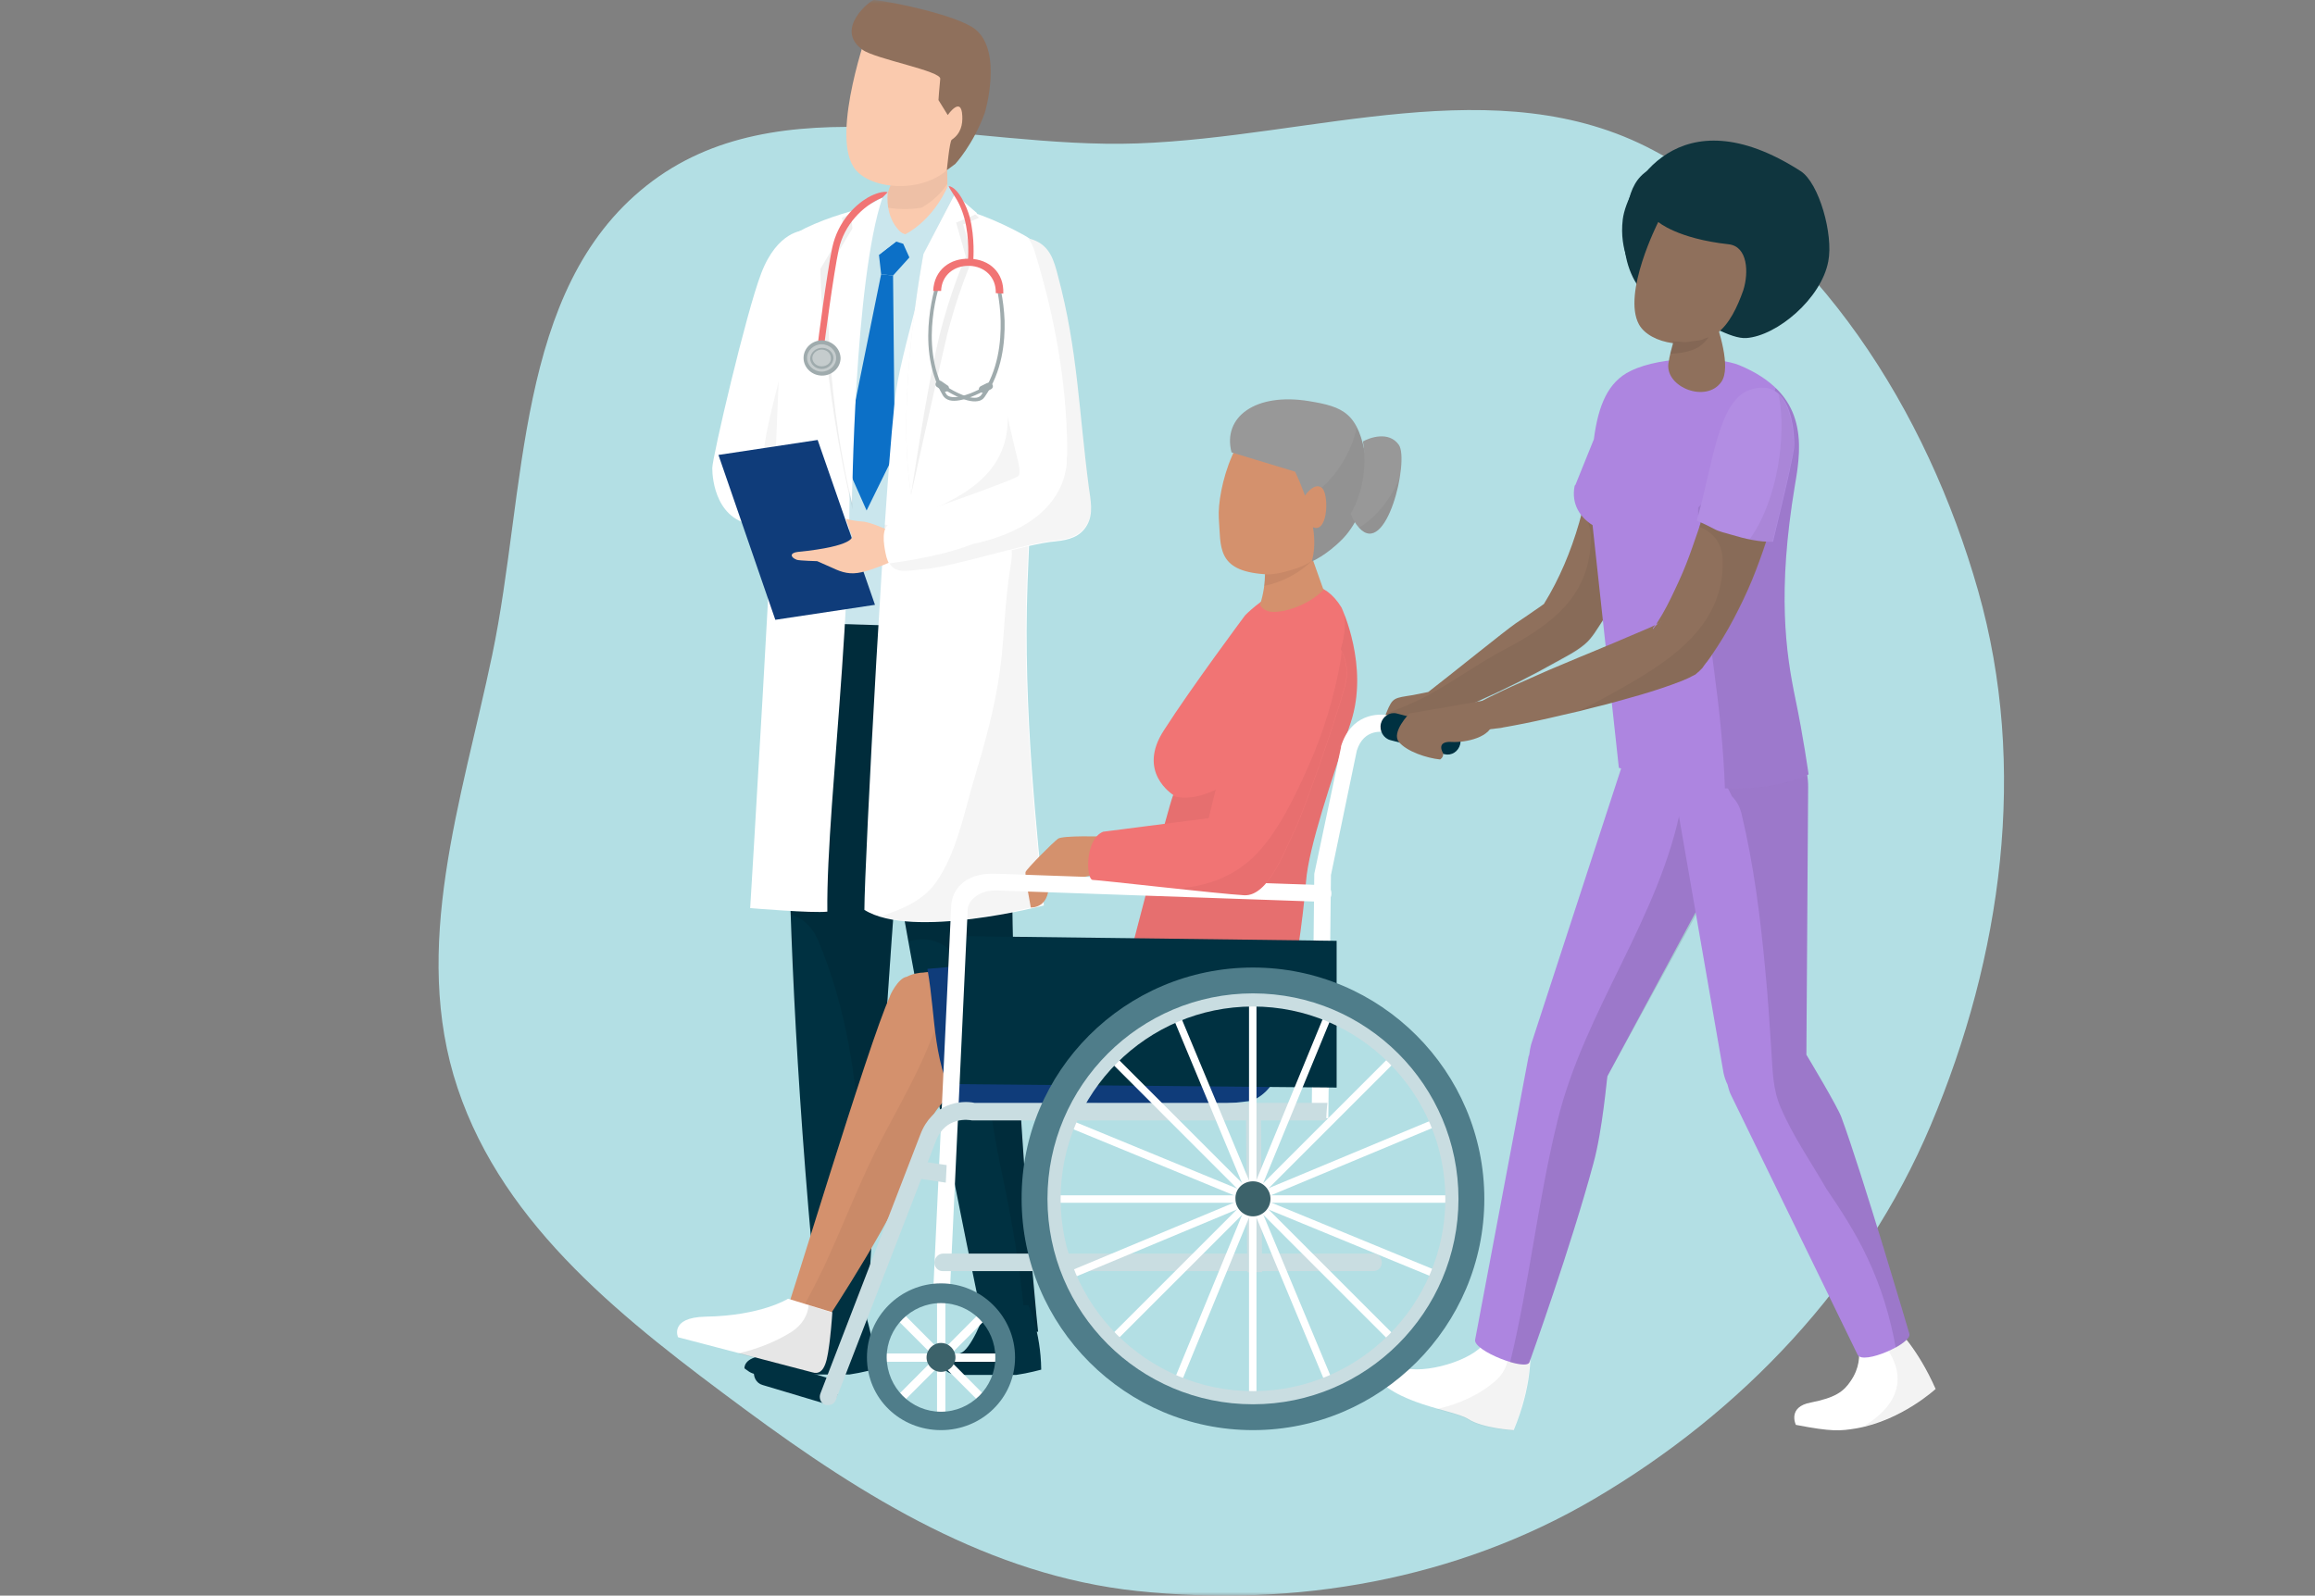<svg width="322" height="222" viewBox="0 0 322 222" fill="none" xmlns="http://www.w3.org/2000/svg">
<rect x="0" y="0" width="322" height="222" fill="#808080" stroke="none"/>
<mask id="mask0" mask-type="alpha" maskUnits="userSpaceOnUse" x="0" y="0" width="322" height="222">
<rect width="322" height="222" fill="#C4C4C4"/>
</mask>
<g mask="url(#mask0)">
<path fill-rule="evenodd" clip-rule="evenodd" d="M158.171 19.954C182.697 19.092 208.287 9.373 229.986 20.919C252.877 33.099 268.022 57.127 275.145 82.196C282.116 106.734 278.463 133.112 268.533 156.594C259.205 178.656 242.282 196.492 221.711 208.563C202.58 219.789 180.191 223.68 158.171 221.355C137.769 219.2 120.159 208.325 103.628 196.091C87.185 183.922 70.178 170.881 63.656 151.408C57.096 131.826 64.236 111.343 68.464 91.119C73.271 68.13 71.583 40.379 89.907 25.842C108.298 11.252 134.774 20.776 158.171 19.954Z" fill="#B3DFE4"/>
<path d="M105.88 38.026C103.795 43.424 99.072 63.663 99.072 65.135C99.072 66.607 99.563 72.863 105.573 73.108L113.363 70.594L111.768 32.077C111.768 32.077 108.149 32.077 105.88 38.026Z" fill="white"/>
<path opacity="0.04" d="M110.971 41.032C110.358 44.16 109.683 47.349 108.947 50.477C107.721 55.751 105.942 61.149 106.003 66.546C106.003 67.588 105.758 68.508 105.329 69.183C105.267 70.471 105.206 71.698 105.022 72.986C105.206 72.986 105.451 73.047 105.635 73.047L113.424 70.532L113.24 39.069C112.382 39.682 111.646 40.296 110.971 41.032Z" fill="black"/>
<path d="M141.145 108.743C141.942 96.415 137.711 85.069 137.711 85.069L119.434 88.013C119.434 88.013 122.623 116.164 136.975 185.285H144.396C144.334 185.224 139.428 135.116 141.145 108.743Z" fill="#003141"/>
<path opacity="0.1" d="M141.145 108.743C141.942 96.415 137.711 85.069 137.711 85.069L119.434 88.013C119.434 88.013 120.906 101.015 126.364 131.006C128.879 130.148 132.129 130.945 133.295 134.134C136.729 143.15 137.22 153.27 139.244 162.654C140.838 170.136 142.126 177.68 142.678 185.285H144.334C144.334 185.224 139.428 135.116 141.145 108.743Z" fill="black"/>
<path d="M118.454 81.081L110.051 86.662C110.051 86.662 107.598 122.051 114.038 185.284H120.477C120.477 185.284 124.893 110.766 126.917 97.886C128.819 85.006 118.454 81.081 118.454 81.081Z" fill="#003141"/>
<path opacity="0.1" d="M118.453 81.081L110.051 86.662C110.051 86.662 109.069 100.83 109.989 127.264C111.707 127.693 113.056 129.104 113.792 130.821C120.968 147.933 119.986 166.885 119.557 185.223H120.477C120.477 185.223 124.893 110.705 126.917 97.825C128.818 85.006 118.453 81.081 118.453 81.081Z" fill="black"/>
<path d="M125.507 29.317C116.307 29.93 109.131 37.597 109.009 46.797C109.009 48.575 109.07 50.415 109.254 52.255C111.217 71.268 109.99 86.601 109.99 86.601L139.552 87.521C137.651 66.484 143.109 34.162 143.109 34.162C137.467 29.869 131.027 28.949 125.507 29.317Z" fill="#CAE6ED"/>
<path d="M122.562 38.15L117.349 63.848L120.538 71.024L124.463 63.05L124.218 38.334L122.562 38.15Z" fill="#0C70C7"/>
<path d="M113.3 31.157C106.369 34.101 108.454 36.003 108.393 40.235C108.393 43.792 108.454 48.147 108.332 52.256C107.657 72.127 104.345 126.345 104.345 126.345C104.345 126.345 113.054 127.081 115.078 126.835C114.894 110.828 119.862 77.831 117.593 51.458C117.654 46.552 122.07 28.582 122.193 28.275C119.74 29.072 116.734 29.686 113.3 31.157Z" fill="white"/>
<path d="M142.495 32.752C138.631 30.605 134.276 28.888 131.087 28.581C131.271 29.195 125.567 47.962 124.647 54.341C123.175 64.767 120.231 120.273 120.231 126.59C126.855 130.761 145.194 125.977 145.194 125.977C144.396 116.838 142.25 99.052 142.924 81.082C143.538 63.541 145.01 46.368 145.746 38.885C145.868 36.371 144.642 33.917 142.495 32.752Z" fill="white"/>
<path opacity="0.04" d="M140.902 43.852C140.595 45.263 139.92 46.244 139 46.858C139.43 50.66 140.288 54.831 140.166 58.633C139.92 67.22 131.824 70.041 125.017 72.801C124.403 73.046 123.667 73.108 122.993 72.985C122.931 74.273 122.809 75.561 122.747 76.91C123.851 76.113 125.078 75.439 126.427 74.825C128.083 74.089 129.8 74.089 131.15 74.764C133.787 69.551 141.638 71.942 140.656 78.137C139.614 84.516 139.798 88.011 139.123 92.979C138.448 98.254 136.976 103.467 135.443 108.558C134.094 113.158 132.99 118.862 130.168 122.787C128.267 125.424 125.446 126.467 122.502 127.509C130.291 129.779 145.072 125.853 145.072 125.853C144.275 116.715 142.128 98.929 142.803 80.958C143.416 63.417 144.888 46.244 145.624 38.762C145.808 36.799 145.072 34.837 143.661 33.549C142.803 36.983 141.699 40.295 140.902 43.852Z" fill="black"/>
<path d="M131.393 20.853C131.271 20.362 131.148 19.994 131.087 19.688C131.025 19.504 130.964 19.381 130.964 19.32C130.903 19.258 130.903 19.197 130.903 19.197C130.351 17.418 128.45 16.437 126.671 16.989C124.892 17.541 123.911 19.442 124.463 21.221V21.282C124.463 21.282 124.463 21.344 124.463 21.405C124.463 21.528 124.463 21.773 124.463 22.018C124.463 22.57 124.402 23.368 124.279 24.104C124.156 24.84 123.972 25.637 123.727 26.128C123.666 26.373 123.543 26.618 123.482 26.802C123.42 26.986 123.359 27.047 123.359 27.047C123.236 27.293 123.175 27.599 123.114 27.906C122.746 30.237 124.279 32.383 126.548 32.751C128.879 33.119 131.025 31.586 131.393 29.317C131.393 29.317 131.393 29.133 131.455 28.887C131.516 28.642 131.577 28.213 131.639 27.784C131.761 26.863 131.823 25.576 131.761 24.349C131.761 23 131.577 21.773 131.393 20.853Z" fill="#FACAAE"/>
<path opacity="0.05" d="M131.393 20.853C131.271 20.362 131.148 19.994 131.087 19.688C131.025 19.504 130.964 19.381 130.964 19.32C130.903 19.258 130.903 19.197 130.903 19.197C130.351 17.418 128.449 16.437 126.671 16.989C124.892 17.541 123.911 19.442 124.463 21.221V21.282C124.463 21.282 124.463 21.344 124.463 21.405C124.463 21.528 124.463 21.773 124.463 22.018C124.463 22.57 124.402 23.368 124.279 24.104C124.156 24.84 123.972 25.637 123.727 26.128C123.666 26.373 123.543 26.618 123.482 26.802C123.42 26.986 123.359 27.047 123.359 27.047C123.236 27.293 123.175 27.599 123.114 27.906C123.052 28.213 123.052 28.52 123.052 28.826C124.708 29.133 126.548 29.194 128.204 28.887C129.676 28.029 130.903 26.925 131.761 25.576C131.761 25.146 131.761 24.778 131.761 24.349C131.761 23 131.577 21.773 131.393 20.853Z" fill="black"/>
<path d="M118.698 23.184C120.661 26.373 127.96 26.987 131.701 23.675C135.381 20.363 136.117 10.856 136.117 10.856L120.784 3.987C120.784 3.987 115.632 18.277 118.698 23.184Z" fill="#FACAAE"/>
<path d="M135.626 4.049C133.173 2.147 124.218 0.246 121.581 0.001C121.152 -0.061 115.939 4.049 119.987 6.931C121.765 8.219 130.965 9.875 130.781 10.979C130.658 12.083 130.536 13.923 130.536 13.923L131.824 16.008C131.824 16.008 133.725 13.248 133.848 16.131C133.909 17.296 133.664 18.584 132.376 19.443C132.069 19.688 131.701 23.675 131.701 23.675L132.866 22.816C132.866 22.816 135.381 20.118 136.976 15.702C136.976 15.702 139.552 7.177 135.626 4.049Z" fill="#8F705C"/>
<path d="M124.648 33.61L122.256 35.45L122.563 38.149L124.218 38.333L126.488 35.818L125.629 33.917L124.648 33.61Z" fill="#0C70C7"/>
<path d="M123.482 26.619L121.519 28.704C121.519 28.704 118.452 32.139 122.255 35.451L125.812 32.691C125.812 32.691 123.052 31.158 123.482 26.619Z" fill="#CAE6ED"/>
<path d="M125.752 32.69L127.469 35.696C127.469 35.696 132.621 33.794 132.989 27.722L131.885 25.76C131.885 25.76 130.107 30.421 125.752 32.69Z" fill="#CAE6ED"/>
<path opacity="0.06" d="M117.411 31.894L114.099 37.414C114.099 37.414 114.283 52.992 118.576 70.84C118.576 70.84 118.453 39.499 122.378 27.846L117.104 30.299L117.411 31.894Z" fill="black"/>
<path d="M118.576 31.771L115.265 37.291C115.265 37.291 114.283 52.194 118.515 70.042C118.515 70.042 118.822 39.069 122.747 27.477L118.331 29.808L118.576 31.771Z" fill="white"/>
<path opacity="0.06" d="M132.742 27.048L128.449 35.389C128.449 35.389 124.524 55.69 126.732 68.815C126.732 68.815 129.983 54.096 131.516 47.533C133.049 40.971 135.318 35.941 135.318 35.941L133.969 31.219L136.177 30.299L132.742 27.048Z" fill="black"/>
<path d="M128.449 35.328C128.449 35.328 124.524 55.629 126.732 68.754C126.732 68.754 128.94 53.911 130.534 47.288C132.068 40.725 134.337 35.696 134.337 35.696L132.988 30.973L135.196 30.053L135.932 29.685L132.804 26.987L128.449 35.328Z" fill="white"/>
<path d="M99.931 63.295L107.842 86.233L121.704 84.148L113.73 61.21L99.931 63.295Z" fill="#0F3C7A"/>
<path d="M119.923 72.556C118.758 72.495 117.654 72.188 117.654 72.188L118.513 74.641C118.513 74.641 118.942 75.991 110.969 76.788C109.865 76.911 109.865 77.524 110.846 77.892C111.276 78.015 113.668 78.076 113.668 78.076C113.668 78.076 115.078 78.689 115.753 78.996C117.164 79.671 118.268 79.977 119.862 79.609C121.457 79.241 124.278 78.137 125.443 77.34L124.217 74.028C124.217 74.09 121.211 72.618 119.923 72.556Z" fill="#FACAAE"/>
<path d="M147.156 38.394C146.604 36.248 146.052 34.224 143.722 33.365C141.023 32.384 138.018 34.101 137.466 36.922C137.098 38.762 137.527 47.287 141.207 62.559C141.391 63.418 142.066 65.442 141.698 66.178C141.452 66.668 128.879 71.023 123.912 72.802C122.501 73.292 122.93 75.745 123.176 76.972C123.85 80.345 125.813 79.548 128.573 79.303C132.621 78.996 142.802 75.623 146.85 75.316C148.628 75.132 150.284 74.703 151.204 73.047C152.124 71.452 151.695 69.551 151.45 67.772C150.039 57.1 149.916 48.698 147.156 38.394Z" fill="white"/>
<path opacity="0.04" d="M147.156 38.394C146.604 36.248 146.052 34.224 143.721 33.365C143.476 33.304 143.292 33.242 143.047 33.181C143.353 33.611 143.66 34.163 143.844 34.776C146.665 43.792 148.383 53.175 148.444 62.62C148.444 63.05 148.444 63.418 148.383 63.786C148.383 64.031 148.383 64.215 148.383 64.46C147.708 71.084 141.513 74.396 135.319 75.684C131.7 77.095 127.652 77.831 123.727 78.383C124.647 79.916 126.364 79.364 128.572 79.18C132.62 78.874 142.801 75.5 146.849 75.194C148.628 75.01 150.284 74.58 151.204 72.924C152.124 71.33 151.694 69.428 151.449 67.65C150.038 57.101 149.916 48.698 147.156 38.394Z" fill="black"/>
<path d="M115.448 181.482C115.08 183.567 109.376 188.351 106.371 188.597C103.366 188.842 103.55 190.375 103.55 190.375C103.918 190.621 104.347 191.111 105.328 191.234H115.08C115.387 191.234 115.693 191.234 115.939 191.234H118.147C119.864 190.989 121.642 190.498 121.642 190.498C121.581 185.162 119.864 181.544 119.864 181.544L115.448 181.482Z" fill="#003141"/>
<path d="M137.221 181.482C136.853 183.567 134.89 187.799 133.663 188.229C130.781 189.21 131.21 190.437 131.21 190.437C131.578 190.682 132.007 191.173 132.989 191.295H138.263C138.57 191.295 138.877 191.295 139.122 191.295H141.33C143.047 191.05 144.826 190.559 144.826 190.559C144.764 185.223 143.047 181.605 143.047 181.605L137.221 181.482Z" fill="#003141"/>
<path d="M132.191 55.2C131.945 55.138 131.7 55.016 131.577 54.77C129.492 51.213 129.431 47.104 129.737 44.344C130.044 41.277 130.903 39.008 130.903 39.008L130.412 38.824C130.412 38.824 129.553 41.155 129.247 44.283C128.94 47.165 129.001 51.397 131.148 55.016C131.332 55.322 131.639 55.568 132.068 55.69C133.724 56.12 136.607 54.525 136.729 54.464L136.484 54.034C136.484 54.034 133.663 55.568 132.191 55.2Z" fill="#9FABAD"/>
<path d="M137.282 53.298L136.423 53.727C136.178 53.85 136.055 54.156 136.239 54.402C136.362 54.647 136.73 54.708 136.975 54.586L137.834 54.156C138.079 54.034 138.202 53.727 138.018 53.482C137.895 53.236 137.588 53.175 137.282 53.298Z" fill="#9FABAD"/>
<path d="M138.937 39.13L138.446 39.253C138.446 39.253 139.121 41.583 139.182 44.65C139.244 47.471 138.876 51.581 136.484 54.954C136.361 55.138 136.116 55.26 135.87 55.322C134.398 55.567 131.7 53.85 131.7 53.788L131.393 54.218C131.516 54.279 134.276 56.119 135.993 55.812C136.422 55.751 136.729 55.567 136.974 55.199C139.428 51.703 139.796 47.533 139.734 44.65C139.612 41.522 138.937 39.191 138.937 39.13Z" fill="#9FABAD"/>
<path d="M131.761 53.605L130.964 53.053C130.719 52.869 130.412 52.93 130.228 53.175C130.044 53.421 130.105 53.727 130.351 53.85L131.148 54.402C131.393 54.586 131.7 54.525 131.884 54.279C132.068 54.034 132.007 53.727 131.761 53.605Z" fill="#9FABAD"/>
<path d="M134.89 36.003C132.191 35.88 129.922 37.536 129.799 40.48H130.903C130.965 38.272 132.743 36.923 134.829 36.984C136.914 37.045 138.57 38.517 138.508 40.786L139.551 40.848C139.674 37.904 137.588 36.064 134.89 36.003Z" fill="#F17474"/>
<path d="M131.945 25.883C132.007 26.128 132.559 26.925 132.62 27.048C133.295 28.029 133.785 29.072 134.153 30.421C134.889 33.181 134.644 36.125 134.644 36.125L135.38 36.187C135.38 36.064 135.625 33.12 134.889 30.237C134.521 28.827 133.295 26.067 131.945 25.883Z" fill="#F17474"/>
<path d="M120.722 27.477C118.943 28.52 116.551 30.789 115.754 34.469C115.018 37.965 113.73 47.901 113.73 48.024L114.65 47.962C114.65 47.901 115.938 38.026 116.674 34.653C117.41 31.341 119.925 28.643 122.746 27.477L123.482 26.741C122.868 26.557 121.703 26.925 120.722 27.477Z" fill="#F17474"/>
<path d="M114.344 47.655C113.056 47.655 112.074 48.637 112.074 49.802C112.074 51.029 113.117 51.949 114.344 51.949C115.631 51.949 116.613 50.967 116.613 49.802C116.613 48.637 115.57 47.655 114.344 47.655Z" fill="#C5CCCD"/>
<path d="M114.342 48.392C113.423 48.392 112.748 49.066 112.687 49.864C112.687 50.661 113.423 51.336 114.281 51.336C115.201 51.336 115.876 50.661 115.937 49.864C115.937 49.005 115.201 48.392 114.342 48.392ZM114.281 50.968C113.545 50.968 112.993 50.416 112.993 49.802C112.993 49.189 113.607 48.637 114.281 48.637C115.017 48.637 115.569 49.189 115.569 49.802C115.63 50.477 115.017 50.968 114.281 50.968Z" fill="#9FABAD"/>
<path d="M114.344 47.349C112.933 47.349 111.768 48.453 111.768 49.802C111.768 51.152 112.933 52.256 114.344 52.256C115.754 52.256 116.919 51.152 116.919 49.802C116.858 48.453 115.754 47.41 114.344 47.349ZM114.282 51.704C113.178 51.704 112.258 50.845 112.258 49.802C112.258 48.76 113.178 47.901 114.282 47.901C115.386 47.901 116.306 48.76 116.306 49.802C116.306 50.845 115.386 51.704 114.282 51.704Z" fill="#9FABAD"/>
<path d="M192.869 99.082C193.722 97.01 193.905 97.132 196.526 96.705L198.659 96.278C201.828 93.84 209.264 87.807 210.848 86.71C211.762 86.1 212.677 85.491 213.53 84.881C213.652 84.82 214.322 84.333 214.749 84.028C219.076 77.019 221.087 68.791 221.88 60.624C224.561 61.356 227.243 62.026 229.864 62.94C229.986 63.001 230.047 63.001 230.168 63.001C230.168 63.367 230.108 63.672 230.108 64.037C229.376 71.838 227.182 79.701 222.916 86.344C222.184 87.441 221.453 88.782 220.417 89.635C219.198 90.671 217.674 91.403 216.273 92.195C212.92 94.084 209.385 95.852 205.851 97.436C203.839 98.35 201.767 99.387 199.695 100.24L196.709 101.581C196.709 101.581 192.686 102.312 192.442 100.484C192.503 100.179 192.625 99.63 192.869 99.082Z" fill="#8F705C"/>
<path d="M215.175 83.601C215.175 83.601 214.87 83.906 214.809 83.967C215.053 83.784 215.175 83.662 215.175 83.601Z" fill="#8F705C"/>
<path opacity="0.05" d="M192.807 99.265C194.879 98.533 196.891 97.68 198.78 96.644C202.376 94.694 205.667 92.256 209.263 90.366C215.845 86.892 221.269 82.87 221.269 74.764C221.269 73.301 220.782 72.204 219.99 71.412C220.721 68.669 221.208 65.866 221.574 63.062C224.378 63.611 227.181 64.159 229.985 64.83C229.193 72.387 226.998 80.066 222.915 86.466C222.184 87.563 221.452 88.904 220.416 89.757C219.197 90.793 217.674 91.524 216.272 92.317C212.92 94.206 209.385 95.974 205.85 97.558C203.839 98.472 201.766 99.508 199.694 100.362L196.708 101.703C196.708 101.703 192.685 102.434 192.441 100.606C192.502 100.179 192.624 99.752 192.807 99.265Z" fill="black"/>
<path d="M194.817 190.198C198.169 191.356 204.934 189.162 206.397 186.907L212.858 188.43C212.858 188.43 213.101 192.88 210.542 198.974C210.542 198.974 206.275 198.73 204.264 197.451C202.253 196.11 193.842 195.439 190.856 190.929C190.856 190.929 191.404 189.04 194.817 190.198Z" fill="white"/>
<path opacity="0.05" d="M209.629 187.699L212.798 188.491C212.798 188.491 213.042 192.94 210.482 199.035C210.482 199.035 206.216 198.791 204.205 197.511C203.474 197.024 201.767 196.597 199.817 196.048C202.803 195.378 205.668 194.159 208.045 192.087C209.568 190.685 209.934 189.161 209.629 187.699Z" fill="black"/>
<path d="M147.157 116.694C147.766 116.207 153.556 116.39 153.556 116.39L152.276 121.692L149.412 122.301L145.877 123.094C145.877 126.446 143.378 126.263 143.378 126.263C143.378 126.263 142.525 121.814 142.647 121.326C142.829 120.839 146.486 117.182 147.157 116.694Z" fill="#D4916D"/>
<path d="M178.486 130.774C178.486 131.018 180.01 145.157 172.087 148.327C172.087 148.327 165.626 149.302 158.983 148.936C152.34 148.631 130.521 148.266 130.521 148.266L127.047 135.711C130.399 134.613 152.157 131.871 163.005 131.383C176.475 130.896 178.303 130.774 178.486 130.774Z" fill="#D4916D"/>
<path d="M178.486 130.773C178.486 130.773 178.486 130.712 178.486 130.773C178.486 130.712 178.547 130.712 178.486 130.773Z" fill="#D4916D"/>
<path d="M123.754 138.697C123.754 138.514 124.912 136.076 126.131 135.893C127.654 135.101 129.544 135.162 131.738 135.71C131.921 135.771 133.871 151.252 133.688 151.13C129.788 153.751 128.142 157.773 127.228 161.308C125.643 167.586 114.855 183.858 114.855 183.858C114.855 183.858 108.639 185.26 109.065 183.371C109.309 183.371 120.889 144.852 123.754 138.697Z" fill="#D4916D"/>
<path opacity="0.05" d="M122.719 158.323C125.949 152.167 129.545 146.133 131.191 139.368C131.556 137.845 131.313 136.565 130.642 135.589C130.947 135.65 131.313 135.711 131.678 135.833C131.861 135.894 133.811 151.375 133.629 151.253C129.728 153.874 128.082 157.896 127.168 161.431C125.584 167.709 114.796 183.981 114.796 183.981C114.796 183.981 111.931 184.652 110.225 184.469C111.809 181.787 113.272 179.045 114.613 176.241C117.417 170.207 119.672 164.113 122.719 158.323Z" fill="black"/>
<path d="M163.859 129.433C179.461 128.884 178.486 130.774 178.486 130.774C178.486 130.774 182.143 149.972 174.098 153.141C174.098 153.141 167.638 154.116 160.994 153.751C156.667 153.568 141.857 152.958 133.69 154.97C129.546 147.9 130.277 142.049 128.997 134.796C130.765 134.735 154.656 132.297 162.701 129.92C163.128 129.799 163.493 129.616 163.859 129.433Z" fill="#0F3C7A"/>
<path d="M161.908 101.581C165.686 95.669 173.183 85.613 173.183 85.613C173.183 85.613 181.776 76.653 186.591 84.516C186.591 84.516 190.492 92.683 187.871 100.545C185.25 108.468 182.02 117.854 181.655 122.669C181.289 127.422 179.948 137.662 178.546 141.014L157.337 132.298C157.337 132.298 162.456 112.429 163.188 110.601C163.127 110.54 158.068 107.432 161.908 101.581Z" fill="#F17474"/>
<path opacity="0.05" d="M186.957 85.43C187.871 87.807 189.944 94.267 187.871 100.545C185.251 108.468 182.02 117.854 181.655 122.668C181.289 127.422 179.948 137.661 178.546 141.013L157.337 132.298C157.337 132.298 162.274 113.1 163.127 110.723C170.867 113.404 188.664 95.12 186.957 85.43Z" fill="black"/>
<path d="M175.683 74.643L181.351 74.338L184.094 82.078C181.717 84.455 177.938 85.43 176.475 85.065C175.866 84.882 175.5 84.577 175.256 84.151C176.293 80.92 175.988 78.3 175.683 74.643Z" fill="#D4916D"/>
<path opacity="0.06" d="M181.351 74.338L182.631 77.873C180.681 79.823 178.365 80.981 175.805 81.53C176.049 79.397 175.866 77.264 175.683 74.643L181.351 74.338Z" fill="black"/>
<path d="M177.939 57.212C184.033 56.541 189.58 62.087 189.58 65.135C189.58 67.329 188.239 70.681 186.41 73.911C184.948 76.471 182.571 78.482 179.706 79.274C178.365 79.701 176.903 80.006 175.806 79.884C169.162 79.396 169.833 76.044 169.528 72.083C169.284 68.243 171.844 57.882 177.939 57.212Z" fill="#D4916D"/>
<path d="M182.082 55.809C186.897 56.602 188.969 57.455 190.005 63.915C190.798 68.852 188.726 72.935 186.775 74.947C184.459 77.323 182.448 78.116 182.448 78.116C183.972 73.179 180.132 65.622 180.132 65.622L171.295 62.94C170.015 58.003 174.647 54.59 182.082 55.809Z" fill="#989898"/>
<path opacity="0.04" d="M184.52 67.207C186.471 65.256 188.116 62.392 188.726 59.405C189.274 60.502 189.701 61.965 190.005 63.915C190.798 68.852 188.726 72.936 186.775 74.947C184.459 77.324 182.448 78.116 182.448 78.116C183.301 75.373 182.509 71.838 181.595 69.218C182.692 68.73 183.667 68.06 184.52 67.207Z" fill="black"/>
<path d="M175.38 154.378L175.551 176.989L173.479 177.005L173.307 154.393L175.38 154.378Z" fill="#C9DDE1"/>
<path d="M186.527 103.958V103.836C187.868 99.448 191.525 99.143 193.353 99.569L202.008 102.007C202.617 102.19 202.983 102.861 202.8 103.47C202.617 104.14 202.008 104.506 201.398 104.323L192.744 101.885C192.439 101.824 189.696 101.276 188.721 104.445L185.125 121.754L184.76 155.58C184.699 155.58 182.444 155.58 182.444 155.58L182.809 121.571L186.527 103.958Z" fill="white"/>
<path d="M185.917 130.897V151.314L132.162 150.826L132.71 130.226L185.917 130.897Z" fill="#003141"/>
<path d="M106.992 189.284L115.342 191.783C116.256 192.026 116.743 193.002 116.5 193.977C116.256 194.891 115.281 195.439 114.427 195.196L106.078 192.697C105.163 192.453 104.676 191.478 104.92 190.503C105.163 189.588 106.078 189.04 106.992 189.284Z" fill="#003141"/>
<path d="M133.748 122.972C135.516 121.326 138.258 121.57 138.746 121.57L184.091 123.154C184.7 123.154 185.249 123.703 185.188 124.373C185.188 125.044 184.639 125.531 183.969 125.47L138.563 123.886H138.502C135.76 123.886 134.602 125.653 134.602 126.506L132.103 180.14C132.103 180.749 131.554 181.237 130.945 181.237H130.884C130.274 181.176 129.726 180.627 129.787 180.018L132.286 126.446C132.286 125.044 132.773 123.825 133.748 122.972Z" fill="white"/>
<path d="M131.189 174.412H191.1C191.71 174.412 192.258 175.021 192.198 175.692C192.198 176.362 191.649 176.85 191.04 176.85H190.979H131.068C130.458 176.85 129.91 176.24 129.971 175.57C130.031 174.96 130.519 174.412 131.189 174.412Z" fill="#C9DDE1"/>
<path d="M194.27 99.264L201.766 101.214C202.741 101.458 203.351 102.494 203.107 103.53C202.863 104.566 201.888 105.176 200.913 104.932L193.416 102.981C192.441 102.738 191.832 101.702 192.075 100.665C192.319 99.69 193.294 99.02 194.27 99.264Z" fill="#003141"/>
<path d="M128.018 157.833C129.663 153.506 133.625 153.019 135.575 153.445H184.638C184.577 153.811 184.455 155.456 184.455 155.883H135.453H135.21C134.844 155.822 131.492 155.213 130.151 158.808L116.255 194.767C116.072 195.255 115.646 195.499 115.158 195.499C115.036 195.499 114.853 195.499 114.731 195.438C114.122 195.194 113.878 194.463 114.122 193.853L128.018 157.833Z" fill="#C9DDE1"/>
<path d="M127.591 161.49L131.674 162.1C131.613 162.892 131.613 163.745 131.552 164.538L127.469 163.928C126.859 163.928 126.311 163.319 126.372 162.648C126.433 161.978 126.92 161.49 127.591 161.49Z" fill="#C9DDE1"/>
<path d="M173.73 137.843H174.766V195.743H173.73V137.843Z" fill="white"/>
<path d="M145.328 166.305H203.228V167.341H145.328V166.305Z" fill="white"/>
<path d="M154.157 145.983L195.092 186.93L194.359 187.662L153.424 146.716L154.157 145.983Z" fill="white"/>
<path d="M194.365 145.952L195.098 146.685L154.157 187.626L153.424 186.893L194.365 145.952Z" fill="white"/>
<path d="M163.59 139.913L185.87 193.354L184.914 193.753L162.634 140.312L163.59 139.913Z" fill="white"/>
<path d="M200.782 155.168L201.181 156.124L147.74 178.41L147.341 177.453L200.782 155.168Z" fill="white"/>
<path d="M147.689 155.333L201.234 177.363L200.84 178.322L147.294 156.291L147.689 155.333Z" fill="white"/>
<path d="M184.785 139.818L185.743 140.212L163.712 193.758L162.754 193.363L184.785 139.818Z" fill="white"/>
<path d="M174.28 136.442C191.04 136.442 204.692 150.094 204.692 166.854C204.692 183.615 191.04 197.267 174.28 197.267C157.519 197.267 143.867 183.615 143.867 166.854C143.867 150.033 157.519 136.442 174.28 136.442ZM174.28 193.549C189.029 193.549 201.036 181.542 201.036 166.793C201.036 152.044 189.029 140.037 174.28 140.037C159.531 140.037 147.524 152.044 147.524 166.793C147.524 181.542 159.531 193.549 174.28 193.549Z" fill="#C9DDE1"/>
<path d="M174.28 134.613C192.016 134.613 206.46 149.058 206.46 166.793C206.46 184.529 192.016 198.973 174.28 198.973C156.544 198.973 142.1 184.529 142.1 166.793C142.039 149.058 156.483 134.613 174.28 134.613ZM174.28 195.377C190.004 195.377 202.864 182.579 202.864 166.793C202.864 151.008 190.065 138.209 174.28 138.209C158.556 138.209 145.696 151.008 145.696 166.793C145.696 182.579 158.495 195.377 174.28 195.377Z" fill="#4F7D8A"/>
<path d="M174.279 164.355C175.62 164.355 176.717 165.452 176.717 166.793C176.717 168.134 175.62 169.231 174.279 169.231C172.939 169.231 171.842 168.134 171.842 166.793C171.781 165.452 172.878 164.355 174.279 164.355Z" fill="#3C626A"/>
<path d="M98.096 183.188C105.897 183.066 109.615 180.689 109.615 180.689L115.771 182.578C115.771 182.578 115.649 184.59 115.405 186.601C115.1 188.795 114.856 191.538 112.967 190.928L94.317 186.052C94.317 186.113 93.037 183.31 98.096 183.188Z" fill="white"/>
<path opacity="0.1" d="M112.479 181.604L115.771 182.64C115.771 182.64 115.649 184.651 115.405 186.662C115.1 188.856 114.856 191.599 112.967 190.989L102.667 188.308C105.288 187.698 107.847 186.723 110.163 185.26C111.626 184.285 112.357 182.944 112.479 181.604Z" fill="black"/>
<path d="M130.336 180.385H131.494V197.39H130.336V180.385Z" fill="white"/>
<path d="M122.415 188.308H139.419V189.466H122.415V188.308Z" fill="white"/>
<path d="M137.346 194.525L136.492 195.317L124.486 183.311L125.339 182.458L137.346 194.525Z" fill="white"/>
<path d="M137.346 183.311L125.339 195.317L124.486 194.525L136.492 182.458L137.346 183.311Z" fill="white"/>
<path d="M130.886 178.557C136.555 178.557 141.187 183.189 141.187 188.857C141.187 194.525 136.555 198.974 130.886 198.974C125.218 198.974 120.586 194.586 120.586 188.857C120.586 183.189 125.218 178.557 130.886 178.557ZM130.886 196.414C135.031 196.414 138.444 193.001 138.444 188.857C138.444 184.712 135.092 181.299 130.886 181.299C126.742 181.299 123.329 184.712 123.329 188.857C123.39 193.062 126.742 196.414 130.886 196.414Z" fill="#4F7D8A"/>
<path d="M130.887 186.846C131.984 186.846 132.898 187.76 132.898 188.857C132.898 189.954 131.984 190.868 130.887 190.868C129.79 190.868 128.876 189.954 128.876 188.857C128.876 187.76 129.79 186.846 130.887 186.846Z" fill="#3C626A"/>
<path d="M153.435 115.719L168.123 113.829C168.123 113.829 170.683 102.981 171.963 99.568C173.243 96.155 175.132 84.209 184.762 88.293C184.762 88.293 188.357 90.852 187.078 95.545C185.798 100.238 181.349 113.037 180.069 115.597C178.789 118.157 176.473 124.739 173.06 124.556C169.647 124.373 152.825 122.423 151.972 122.423C151.058 122.301 150.875 116.755 153.435 115.719Z" fill="#F17474"/>
<path opacity="0.04" d="M181.898 106.821C184.092 101.945 185.616 96.886 186.53 91.584C186.591 91.218 186.591 90.913 186.591 90.609C187.2 91.828 187.566 93.473 187.017 95.545C185.737 100.238 181.288 113.037 180.008 115.597C178.729 118.157 176.413 124.739 172.999 124.556C171.537 124.434 167.514 124.069 163.37 123.642C167.331 123.398 171.11 122.301 174.34 119.254C177.692 115.963 180.069 110.904 181.898 106.821Z" fill="black"/>
<path d="M183.786 67.816C184.883 68.486 184.761 73.971 182.811 73.423C180.86 72.874 181.409 69.096 181.409 69.096C181.409 69.096 182.689 67.084 183.786 67.816Z" fill="#D4916D"/>
<path d="M189.578 61.415C190.432 60.928 193.174 59.891 194.576 61.903C196.039 64.036 192.87 77.688 189.03 73.422C188.481 72.812 188.116 72.142 187.872 71.471C189.578 68.546 190.127 64.828 189.578 61.415Z" fill="#989898"/>
<path opacity="0.04" d="M194.697 66.414C193.965 70.863 191.649 76.348 189.029 73.423C191.528 71.899 193.539 69.278 194.697 66.414Z" fill="black"/>
<path d="M212.612 146.985C212.673 146.863 212.734 146.68 212.734 146.558C212.795 146.131 212.856 145.705 212.978 145.278L225.716 106.211C225.899 105.723 226.082 105.236 226.325 104.748C228.702 100.238 234.31 98.532 238.82 100.909C243.33 103.286 244.549 110.66 242.172 115.17L223.583 149.727C223.522 149.788 222.912 157.224 221.633 161.856C218.524 173.436 212.734 189.526 212.734 189.526C212.308 190.806 204.933 187.941 205.177 186.417L212.612 146.985Z" fill="#AD85E0"/>
<path opacity="0.1" d="M233.883 111.94C234.858 106.821 228.702 104.078 225.655 106.577L225.777 106.211C225.96 105.723 226.143 105.236 226.386 104.748C228.763 100.238 234.37 98.532 238.88 100.909C243.391 103.286 245.828 109.015 243.452 113.525L223.583 149.727C223.522 149.788 222.912 157.224 221.632 161.856C218.524 173.436 212.734 189.526 212.734 189.526C212.551 190.013 211.393 189.891 210.053 189.526C212.734 178.494 213.892 167.097 216.635 155.944C220.414 140.463 230.896 127.664 233.883 111.94Z" fill="black"/>
<path d="M251.865 195.134C255.278 194.463 256.436 193.61 257.412 192.147C258.631 190.38 258.752 188.612 258.448 187.271L263.872 184.895C263.872 184.895 266.737 187.576 269.235 193.244C269.235 193.244 264.481 197.632 258.204 198.73C255.949 199.095 254.852 199.217 249.793 198.242C249.793 198.242 248.574 195.743 251.865 195.134Z" fill="white"/>
<path opacity="0.05" d="M263.383 189.283C262.835 188.003 261.981 186.845 260.884 186.174L263.932 184.833C263.932 184.833 266.796 187.515 269.295 193.183C269.295 193.183 264.968 197.145 259.117 198.486C262.469 196.535 265.151 193.427 263.383 189.283Z" fill="black"/>
<path d="M242.355 100.178C247.475 100.239 251.558 104.384 251.497 109.503L251.254 146.742C251.436 147.047 255.581 153.934 256.129 155.457C259.055 163.381 265.576 185.565 265.576 185.565C266.003 186.906 259.116 189.954 258.384 188.491L240.771 152.349C240.649 152.105 240.527 151.801 240.466 151.557C240.405 151.313 240.344 151.13 240.283 150.886C240.039 150.399 239.857 149.85 239.735 149.302L233.091 111.027C233.03 110.479 232.97 109.93 232.97 109.381C233.091 104.262 237.236 100.178 242.355 100.178Z" fill="#AD85E0"/>
<path opacity="0.1" d="M242.356 100.178C247.476 100.239 251.559 104.384 251.498 109.503L251.255 146.742C251.437 147.047 255.582 153.934 256.13 155.457C259.056 163.381 265.577 185.565 265.577 185.565C265.76 186.053 264.846 186.845 263.688 187.516C262.896 183.127 261.616 178.922 259.665 174.839C258.081 171.487 256.069 168.378 253.997 165.331C251.864 161.613 249.426 158.139 247.72 154.178C246.562 151.618 246.562 148.875 246.379 146.072C246.135 142.354 245.891 138.575 245.526 134.857C244.855 127.605 243.941 120.352 242.234 113.221C241.991 112.185 241.503 111.393 240.894 110.783C239.918 108.711 238.7 106.7 237.054 104.749C236.505 104.079 235.896 103.652 235.287 103.409C237.115 101.397 239.614 100.178 242.356 100.178Z" fill="black"/>
<path d="M219.136 67.449L221.696 61.111C222.305 56.418 223.646 53.127 226.816 51.603C231.326 49.409 239.127 49.653 241.93 50.811C251.316 54.711 250.707 61.598 249.671 67.449C247.172 82.381 248.391 90.792 249.732 97.252C250.829 102.494 251.56 107.735 251.56 107.735C251.56 107.735 243.21 112.733 225.17 106.821L221.513 73.056C219.807 72.02 218.527 70.131 219.014 67.632C219.014 67.571 219.075 67.51 219.136 67.449Z" fill="#AD85E0"/>
<path opacity="0.09" d="M249.671 67.449C247.172 82.381 248.391 90.791 249.732 97.252C250.829 102.493 251.56 107.735 251.56 107.735C251.56 107.735 247.842 109.99 239.919 109.685C239.736 104.139 239.127 98.593 238.395 93.108C238.335 92.498 238.213 91.889 238.152 91.279C238.517 84.697 237.786 77.993 236.201 71.593C236.201 71.288 236.201 70.923 236.201 70.618C240.955 65.742 244.856 60.257 246.989 53.98C251.012 57.819 250.463 62.939 249.671 67.449Z" fill="black"/>
<path d="M232.545 22.653C235.714 22.226 237.42 21.312 240.102 23.811C240.773 24.421 241.87 25.152 242.54 26.127C243.698 27.712 246.623 25.457 247.599 31.856C249.122 41.912 244.125 44.045 239.066 44.289C227.547 44.838 225.475 36.61 225.962 31.734C226.45 26.858 227.12 23.323 232.545 22.653Z" fill="#0F353E"/>
<path d="M250.462 23.811C253.021 25.457 255.033 32.649 254.301 36.366C253.326 41.547 247.17 46.727 242.904 47.032C238.699 47.337 227.241 37.89 227.241 37.89C227.241 37.89 225.168 34.965 225.717 30.515C226.266 26.066 233.396 12.841 250.462 23.811Z" fill="#0F353E"/>
<path d="M240.466 33.99C243.087 34.295 243.27 37.891 242.477 40.389C241.685 42.645 240.527 45.143 238.821 46.362C235.286 48.922 229.496 47.886 227.972 45.143C225.595 40.816 230.654 30.882 230.654 30.882C230.654 30.882 233.274 33.198 240.466 33.99Z" fill="#8F705C"/>
<path d="M233.335 43.923C233.213 40.51 237.48 41.241 238.333 43.74C239.064 45.873 240.832 51.115 239.43 53.126C237.358 56.112 231.69 53.918 232.055 50.627C232.36 48.311 233.396 46.361 233.335 43.923Z" fill="#8F705C"/>
<path opacity="0.08" d="M232.665 47.459C232.909 47.52 233.213 47.52 233.457 47.52C234.493 47.642 234.432 47.642 235.469 47.459C235.895 47.399 236.322 47.399 236.687 47.277C236.992 47.155 237.297 47.033 237.663 46.911C236.748 48.191 235.651 48.922 233.153 49.166C232.848 49.166 232.604 49.227 232.299 49.227C232.421 48.739 232.543 48.252 232.665 47.703C232.665 47.642 232.665 47.581 232.665 47.459Z" fill="black"/>
<path d="M230.167 87.257C230.228 87.196 230.228 87.196 230.167 87.257C230.167 87.257 230.167 87.196 230.167 87.257Z" fill="#8F705C"/>
<path d="M230.776 86.708C230.715 86.769 230.654 86.83 230.533 86.891C230.472 86.952 230.35 87.013 230.289 87.135L230.167 87.257C230.167 87.257 230.167 87.196 230.167 87.257V87.317C230.167 87.317 230.106 87.378 230.167 87.317C230.045 87.439 229.679 87.927 229.923 87.683L229.984 87.561L230.167 87.317L230.289 87.135C230.289 87.135 230.35 87.135 230.35 87.074C230.533 86.83 230.654 86.769 230.776 86.708Z" fill="#8F705C"/>
<path d="M204.996 98.106L206.764 97.191C206.764 97.191 207.007 97.069 207.373 96.887C207.8 96.704 208.348 96.399 209.141 96.033C210.664 95.302 212.858 94.388 215.418 93.23C216.698 92.681 218.161 92.072 219.623 91.462C221.147 90.853 222.671 90.182 224.316 89.512C225.901 88.842 227.608 88.11 229.192 87.44C229.558 87.257 229.924 87.135 230.228 86.952L230.106 87.135L229.924 87.379V87.562C229.68 87.866 230.106 87.318 230.167 87.196L230.289 87.074C230.35 87.013 230.411 86.952 230.533 86.83C230.594 86.769 230.655 86.708 230.777 86.647C230.838 86.647 230.838 86.587 230.899 86.587C230.96 86.526 231.021 86.526 231.021 86.526C231.021 86.526 231.021 86.526 230.96 86.526L230.899 86.587L230.838 86.647C230.838 86.647 230.838 86.647 230.777 86.647C230.655 86.708 230.533 86.769 230.411 86.83C230.411 86.83 230.35 86.83 230.35 86.891L230.533 86.587L231.203 85.49C232.057 84.027 232.788 82.442 233.519 80.858C234.251 79.273 234.86 77.688 235.409 76.104C235.957 74.519 236.506 72.995 236.932 71.533C237.359 70.07 237.786 68.668 238.151 67.327C238.517 65.986 238.822 64.828 239.066 63.731C239.309 62.634 239.553 61.72 239.736 60.928C239.919 60.136 240.041 59.587 240.163 59.16C240.224 58.795 240.285 58.551 240.285 58.551L240.346 58.368C240.833 56.174 242.844 54.711 245.099 54.894C247.537 55.138 249.305 57.332 249 59.77C249 59.77 249 60.014 248.939 60.501C248.878 60.989 248.817 61.659 248.695 62.512C248.573 63.366 248.391 64.402 248.147 65.621C247.903 66.779 247.659 68.12 247.293 69.582C246.928 71.045 246.501 72.569 246.014 74.214C245.526 75.86 244.917 77.566 244.246 79.334C243.576 81.101 242.783 82.869 241.869 84.697C240.955 86.526 239.98 88.293 238.822 90.061L237.969 91.34L237.481 92.011L237.237 92.316L237.115 92.498C237.359 92.133 236.75 92.986 236.811 92.925L236.75 92.986L236.567 93.169C236.445 93.291 236.384 93.352 236.262 93.474C236.14 93.534 236.079 93.656 235.957 93.717L235.835 93.839L235.592 93.961C235.47 94.022 235.348 94.083 235.226 94.144C235.043 94.266 234.86 94.327 234.738 94.388C234.434 94.51 234.19 94.632 233.885 94.754C233.398 94.936 232.91 95.119 232.422 95.302C230.533 95.972 228.766 96.521 226.998 97.008C225.231 97.496 223.585 97.984 222 98.349C220.416 98.776 218.892 99.142 217.49 99.446C214.687 100.117 212.371 100.604 210.725 100.909C209.872 101.092 209.262 101.153 208.775 101.275C208.348 101.336 205.118 101.701 205.118 101.701C204.143 101.884 206.093 101.031 205.606 100.117C205.179 99.081 203.838 98.593 204.996 98.106Z" fill="#8F705C"/>
<path opacity="0.05" d="M239.612 77.871C239.551 75.433 238.088 73.909 236.321 73.3C236.504 72.691 236.687 72.142 236.869 71.533C237.296 70.07 237.723 68.668 238.088 67.327C238.454 65.986 238.759 64.828 239.003 63.731C239.246 62.634 239.49 61.72 239.673 60.928C239.856 60.136 239.978 59.587 240.1 59.16C240.161 58.795 240.222 58.551 240.222 58.551L240.283 58.368C240.77 56.174 242.781 54.711 245.036 54.894C247.474 55.138 249.242 57.332 248.937 59.77C248.937 59.77 248.937 60.014 248.876 60.501C248.815 60.989 248.754 61.659 248.632 62.512C248.51 63.366 248.328 64.402 248.084 65.621C247.84 66.779 247.596 68.12 247.23 69.582C246.865 71.045 246.438 72.569 245.951 74.214C245.463 75.86 244.854 77.566 244.183 79.334C243.513 81.101 242.72 82.869 241.806 84.697C240.892 86.526 239.917 88.293 238.759 90.061L237.906 91.34L237.418 92.011L237.174 92.316L237.052 92.498C237.296 92.133 236.687 92.986 236.748 92.925L236.687 92.986L236.504 93.169C236.382 93.291 236.321 93.352 236.199 93.474C236.077 93.534 236.016 93.656 235.894 93.717L235.772 93.839L235.529 93.961C235.407 94.022 235.285 94.083 235.163 94.144C234.98 94.266 234.797 94.327 234.675 94.388C234.371 94.51 234.127 94.632 233.822 94.754C233.335 94.936 232.847 95.119 232.359 95.302C230.47 95.972 228.703 96.521 226.935 97.008C225.168 97.496 223.522 97.984 221.937 98.349C221.023 98.593 220.17 98.776 219.378 99.02C220.901 98.288 222.425 97.496 223.949 96.643C231.445 92.498 239.917 87.562 239.612 77.871Z" fill="black"/>
<path d="M243.272 54.285C249.793 51.969 249.61 61.782 249.549 62.269C249.184 65.073 246.502 75.617 246.624 75.373C244.674 75.434 242.662 74.946 240.834 74.398C240.042 74.154 239.067 73.971 238.335 73.545C236.507 72.57 235.958 72.508 236.019 72.387C238.213 64.829 238.945 55.87 243.272 54.285Z" fill="#B28DE3"/>
<path opacity="0.05" d="M247.415 55.016C247.415 54.955 247.354 54.894 247.354 54.833C249.61 56.906 249.488 61.903 249.488 62.269C249.122 65.073 246.44 75.616 246.562 75.373C245.465 75.433 244.429 75.251 243.332 75.068C247.294 69.644 248.512 60.38 247.415 55.016Z" fill="black"/>
<path d="M206.947 97.374L207.679 100.3C207.557 102.616 203.778 103.347 201.889 103.225C199.634 103.103 200.731 104.81 200.731 104.81C200.792 105.419 200.304 105.663 200.304 105.663C198.476 105.48 195.672 104.566 194.575 103.225C193.478 101.884 196.038 99.263 196.038 99.263L206.947 97.374Z" fill="#8F705C"/>
</g>
</svg>
